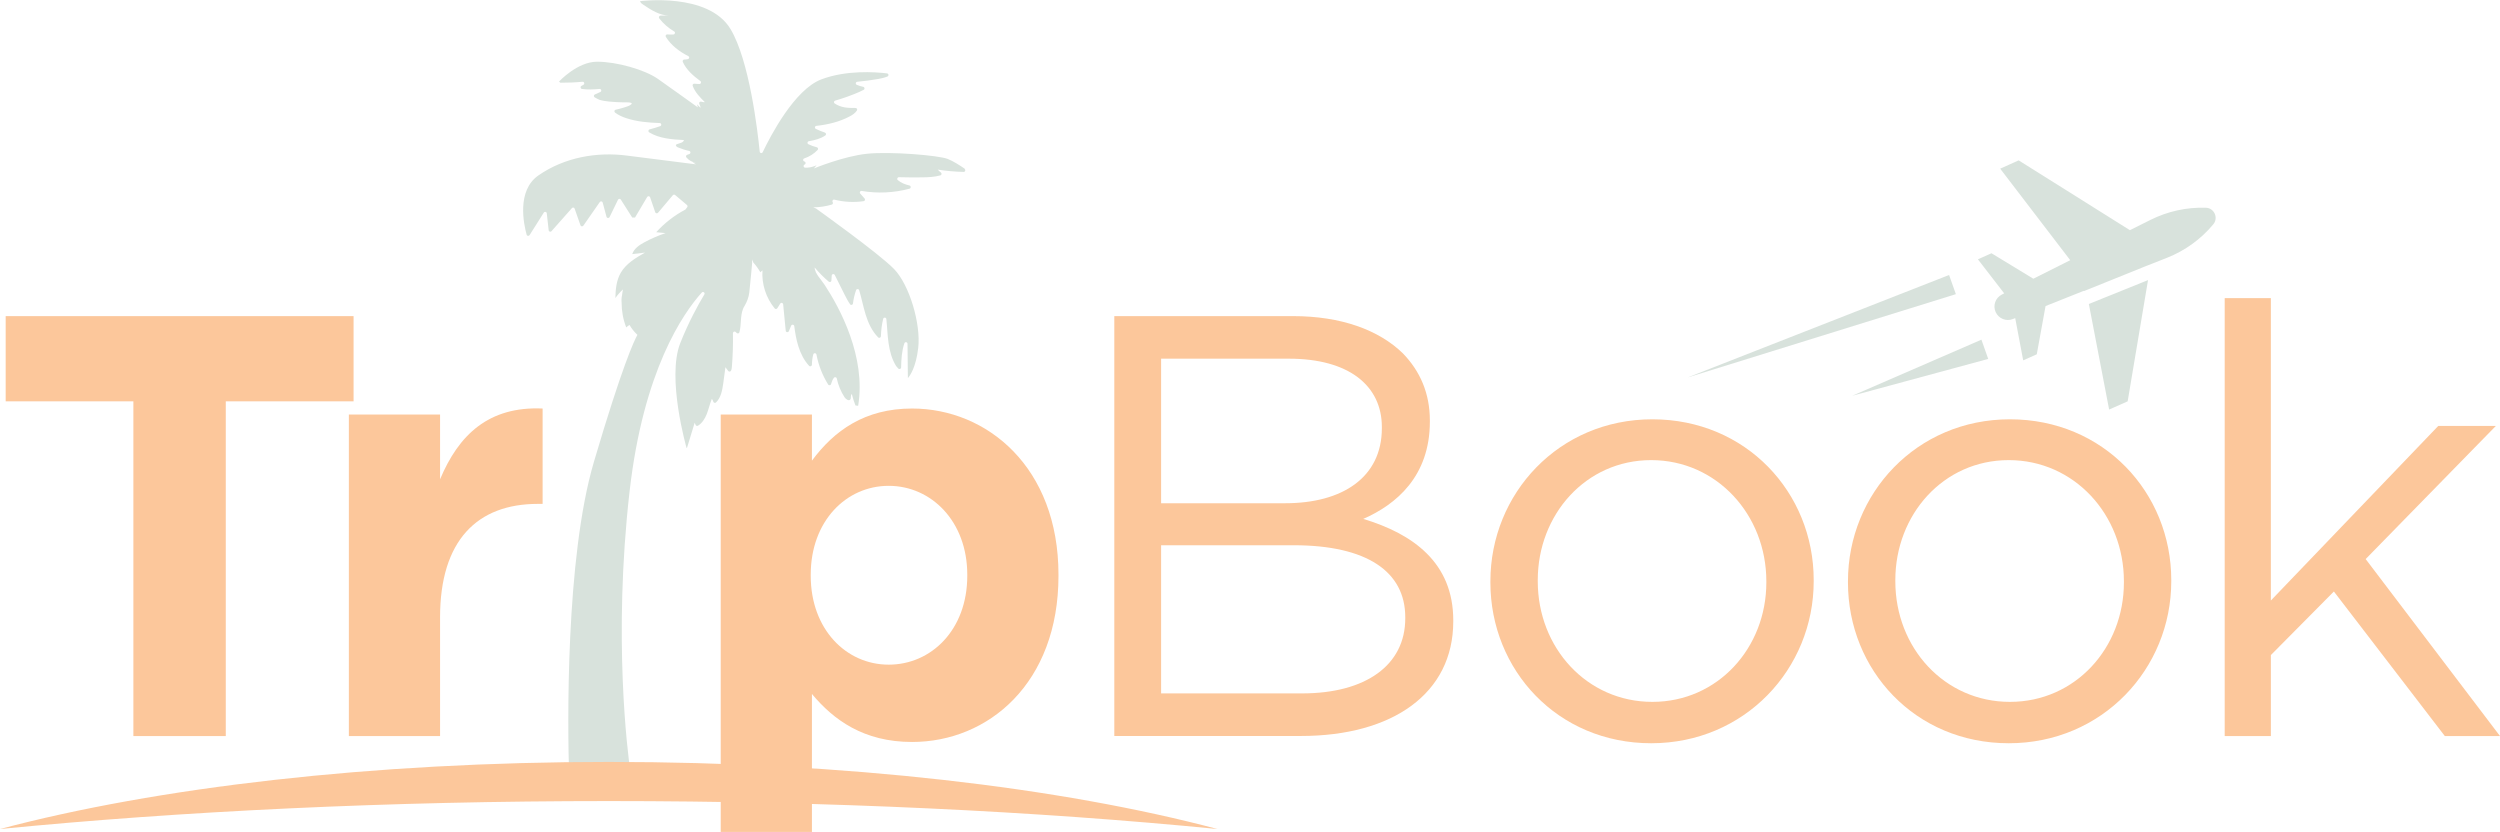 <?xml version="1.0" encoding="UTF-8"?><svg xmlns="http://www.w3.org/2000/svg" viewBox="0 0 313.02 104.17"><defs><style>.d{fill:#fcc79b;}.e{fill:#d8e2dc;}</style></defs><g id="a"/><g id="b"><g id="c"><g><path class="e" d="M120.8,21.13c-.58-.4-1.45-.96-2.14-1.23-1.14-.45-7.16-.95-10.09-.65-2.93,.3-6.66,1.84-6.66,1.84l.34-.41c-.07,.03-.15,.07-.22,.1-.39,.15-.82,.24-1.23,.21-.21-.01-.25-.29-.07-.38,.01,0,.02-.01,.04-.02,.16-.09,.12-.32-.05-.37h-.01c-.2-.06-.2-.33,0-.39,.63-.21,1.2-.57,1.66-1.05,.11-.12,.06-.3-.1-.34-.36-.09-.72-.22-1.05-.38-.18-.08-.14-.35,.06-.38,.73-.12,1.46-.31,2.06-.72,.14-.1,.1-.3-.06-.36-.38-.13-.76-.28-1.13-.46-.18-.09-.14-.36,.07-.38,1.45-.16,2.88-.5,4.16-1.18,.35-.18,.7-.42,.91-.74,.09-.14,0-.32-.17-.32-.47,0-.94,0-1.39-.08-.44-.08-.87-.24-1.23-.49-.14-.1-.09-.31,.07-.35,1.03-.3,2.04-.66,3.03-1.09,.19-.08,.37-.17,.55-.27,.16-.1,.11-.34-.08-.37-.27-.05-.54-.14-.8-.25-.19-.08-.14-.37,.07-.38,.88-.08,1.75-.2,2.62-.35,.39-.07,.79-.16,1.16-.31,.19-.08,.15-.36-.06-.39-1.5-.18-5.1-.43-8.22,.75-3.36,1.27-6.38,7.1-7.34,9.11-.09,.19-.36,.14-.38-.07-.26-2.62-1.3-11.44-3.66-15.35-2.78-4.62-11.33-3.48-11.33-3.48l.13,.23c.08,.07,.17,.13,.25,.19,.99,.67,2.05,1.35,3.24,1.39h-1.05c-.17,.01-.26,.21-.16,.34,.51,.66,1.15,1.22,1.87,1.64,.18,.1,.11,.36-.09,.38-.25,.02-.51,.01-.76-.01-.17-.02-.28,.17-.19,.31,.65,1.06,1.69,1.84,2.81,2.41,.18,.09,.13,.34-.06,.38-.15,.03-.31,.05-.46,.05-.14,0-.22,.16-.17,.29,.44,.99,1.3,1.74,2.2,2.4,.16,.12,.08,.37-.12,.37-.21,0-.42-.02-.63-.04-.15-.01-.26,.13-.21,.27,.28,.79,.91,1.44,1.52,2.04-.1,.02-.27,0-.45-.06-.16-.05-.31,.11-.25,.27,.09,.21,.17,.37,.18,.5-.19-.13-.32-.32-.46-.43l.11,.38s-3.38-2.43-5.02-3.58c-1.64-1.14-5.12-2.14-7.6-2.14s-4.77,2.49-4.77,2.49c0,0,.07,.05,.18,.14,.92,0,1.84-.03,2.76-.12,.22-.02,.31,.27,.12,.38-.08,.05-.17,.09-.25,.14-.17,.09-.13,.35,.06,.38,.72,.1,1.46,.07,2.2,0,.23-.02,.31,.29,.11,.38-.23,.11-.46,.21-.69,.31-.16,.07-.16,.29-.01,.37,.24,.13,.51,.28,.59,.3,.4,.12,.8,.18,1.22,.22,.62,.06,1.24,.09,1.86,.1,.33,0,1.49-.05,.67,.4-.17,.1-1.13,.4-1.72,.52-.17,.03-.22,.25-.08,.36,.41,.31,.89,.53,1.38,.69,1.35,.45,2.78,.57,4.21,.62,.22,0,.27,.32,.06,.39-.43,.15-.87,.29-1.32,.4-.17,.04-.21,.27-.06,.37,1.26,.78,2.86,.89,4.36,.97-.09,.34-.54,.38-.87,.51-.05,.02-.1,.04-.12,.08-.08,.12,.08,.26,.22,.32,.46,.19,.94,.35,1.42,.45,.2,.04,.21,.32,.02,.39l-.28,.1c-.13,.05-.18,.21-.09,.32,.3,.37,.75,.61,1.22,.68l-.45-.06c.27,.16,.43,.25,.43,.25,0,0-4.82-.6-8.6-1.09-3.78-.5-7.85,.2-11.13,2.48-2.73,1.9-1.84,6.08-1.47,7.42,.05,.17,.27,.2,.37,.05l1.78-2.82c.1-.16,.35-.1,.37,.08l.24,2.14c.02,.17,.24,.24,.35,.11l2.56-2.89c.1-.12,.29-.08,.34,.07l.73,2.08c.05,.16,.26,.18,.36,.05l2.06-2.96c.1-.14,.32-.1,.36,.06l.48,1.79c.05,.18,.3,.2,.38,.04l1.06-2.18c.07-.14,.27-.15,.35-.02l1.43,2.25c.15,0,.19,0,.35,0l1.52-2.57c.09-.15,.31-.13,.37,.04l.64,1.87c.05,.15,.25,.18,.35,.06l1.85-2.19c.07-.09,.2-.1,.29-.03l1.48,1.25c.08,.07,.1,.19,.03,.28-.06,.07-.13,.17-.22,.29-1.37,.72-2.62,1.69-3.66,2.84,.39,.03,.78,.07,1.17,.11-.92,.31-1.82,.7-2.67,1.16-.63,.34-1.28,.79-1.5,1.47,.53-.06,1.07-.13,1.6-.19-1.16,.66-2.37,1.37-3.04,2.53-.54,.94-.65,2.07-.67,3.16,.27-.39,.59-.75,.95-1.08-.05,.23-.08,.47-.11,.7-.07,.31-.09,.63-.06,.94,0,1.07,.19,2.13,.58,3.12,.12-.12,.26-.22,.41-.31,.25,.43,.56,.83,.92,1.17,.02,.02,.05,.04,.07,.07-.4,.71-1.89,3.84-5.45,15.91-3.57,12.11-3.3,33.2-3.1,39.23l7.65-.6c-.3-2.07-2.18-16.55-.08-34.95,1.73-15.16,6.71-22.3,9.04-24.89,.16-.18,.45,.03,.32,.24-.8,1.33-1.98,3.48-3.01,6.08-1.74,4.38,.79,13.16,.79,13.16l.06-.07c.32-1.04,.63-2.07,.95-3.11,.04,.09,.08,.19,.12,.28,.05,.12,.19,.16,.3,.09,.51-.31,.85-.86,1.08-1.42,.25-.63,.39-1.31,.65-1.94,.09,.11,.15,.24,.19,.37,.04,.13,.22,.18,.32,.09,.62-.57,.8-1.54,.92-2.41l.27-2.01c.12,.16,.24,.31,.35,.47,.09,.12,.27,.1,.34-.02,.08-.14,.11-.33,.12-.5,.11-1.4,.16-2.81,.13-4.21,0-.17,.2-.27,.33-.16,.05,.04,.1,.08,.14,.13,.11,.11,.3,.07,.34-.08,.26-.94,.09-2,.45-2.92,.05-.14,.12-.27,.2-.39,.31-.52,.52-1.09,.59-1.68,.17-1.61,.29-2.94,.35-3.63,0-.1,0-.2,0-.3,0,0,.01,.02,.02,.03,.01-.16,.02-.24,.02-.24,0,0,.03,.12,.09,.33,0,.03,.02,.06,.04,.08,.33,.37,.62,.77,.86,1.2l.27-.24c-.12,1.71,.44,3.45,1.53,4.77,.09,.11,.25,.09,.33-.03,.12-.19,.24-.38,.36-.57,.1-.17,.35-.11,.37,.09,.11,1.1,.21,2.2,.32,3.3,.02,.21,.31,.25,.39,.06,.1-.23,.19-.46,.29-.69,.08-.19,.36-.15,.39,.05,.11,.85,.25,1.7,.51,2.52,.28,.9,.71,1.77,1.35,2.46,.12,.13,.34,.04,.35-.14,0-.43,.06-.87,.17-1.29,.05-.21,.36-.2,.4,.02,.25,1.32,.75,2.6,1.46,3.74,.1,.16,.33,.12,.37-.06,.07-.27,.18-.53,.34-.76,.1-.15,.33-.11,.37,.06,.18,.84,.51,1.65,.98,2.37,.17,.25,.55,.51,.72,.26,.14-.19-.02-.55,.19-.66,.12,.48,.27,.96,.45,1.42,.22,.04,.34,.03,.34,.03,1.01-6.13-2.3-12.24-4.19-15.12-.14-.2-.28-.39-.43-.59-.23-.3-.47-.6-.64-.94-.1-.13-.16-.2-.16-.2l.14,.16c-.09-.2-.16-.4-.17-.62,.54,.64,1.13,1.24,1.77,1.78,.13,.11,.32,.02,.33-.14,.01-.21,.03-.41,.04-.62,.01-.21,.29-.26,.38-.08l1.24,2.48c.21,.41,.42,.82,.68,1.19,.11,.15,.34,.08,.36-.1,.07-.57,.2-1.13,.39-1.67,.07-.19,.33-.18,.39,.01,.3,1.01,.5,2.05,.81,3.06,.32,1.04,.8,2.07,1.56,2.84,.13,.13,.34,.04,.35-.14,.02-.73,.11-1.46,.28-2.17,.05-.22,.38-.21,.4,.02,.11,1.01,.13,2.03,.28,3.03,.14,.99,.41,1.99,.93,2.83,0,.01,.01,.02,.02,.03l.26,.3c.12,.14,.35,.06,.36-.13,.02-1.03,.08-2.08,.41-3.03,.07-.21,.39-.16,.39,.07l.04,3.79c0,.16,0,.33,.01,.5,.27-.31,1.01-1.35,1.29-3.77,.35-2.98-1.09-7.9-3.03-9.89-1.94-1.99-9.74-7.55-9.74-7.55,.04,.02,.1,.05,.18,.07-.18-.08-.37-.16-.55-.24,.79,0,1.57-.12,2.32-.34,.12-.04,.18-.18,.12-.29,0-.01-.01-.03-.02-.04-.08-.15,.06-.34,.22-.29,1.19,.3,2.45,.37,3.67,.19,.16-.02,.22-.22,.12-.33-.18-.21-.37-.42-.55-.62-.13-.14,0-.37,.18-.33,1.99,.34,4.05,.24,5.99-.28,.2-.05,.2-.35,0-.4-.55-.13-1.07-.33-1.47-.68-.14-.12-.05-.36,.14-.36,.97,.03,1.94,.03,2.9,.02,.77-.01,1.56-.04,2.3-.25,.17-.05,.19-.27,.05-.37-.14-.1-.27-.22-.38-.35,1.07,.17,2.16,.26,3.24,.29,.2,0,.28-.25,.12-.37Z"/><path class="d" d="M76.22,100.3c27.6,0,53.57,1.27,76.22,3.5-19.57-5.19-46.49-8.4-76.22-8.4S19.57,98.61,0,103.8c22.65-2.23,48.62-3.5,76.22-3.5Z"/><g><path class="d" d="M16.71,50.25H.71v-10.67H44.27v10.67h-16v41.91h-11.57V50.25Z"/><path class="d" d="M43.68,51.9h11.42v8.11c2.33-5.56,6.08-9.16,12.84-8.86v11.94h-.6c-7.59,0-12.24,4.58-12.24,14.2v14.87h-11.42V51.9Z"/><path class="d" d="M90.24,51.9h11.42v5.78c2.78-3.76,6.61-6.53,12.54-6.53,9.39,0,18.33,7.36,18.33,20.8v.15c0,13.44-8.79,20.8-18.33,20.8-6.08,0-9.84-2.78-12.54-6.01v17.27h-11.42V51.9Zm30.87,20.2v-.15c0-6.68-4.51-11.12-9.84-11.12s-9.76,4.43-9.76,11.12v.15c0,6.68,4.43,11.12,9.76,11.12s9.84-4.36,9.84-11.12Z"/><path class="d" d="M139.52,39.58h22.38c6.01,0,10.74,1.73,13.75,4.66,2.18,2.25,3.38,5.03,3.38,8.41v.15c0,6.83-4.21,10.37-8.34,12.17,6.23,1.88,11.27,5.48,11.27,12.69v.15c0,9.01-7.59,14.34-19.08,14.34h-23.36V39.58Zm33.5,13.89c0-5.18-4.13-8.56-11.64-8.56h-16v18.1h15.55c7.14,0,12.09-3.23,12.09-9.39v-.15Zm-11.04,14.8h-16.6v18.55h17.65c7.96,0,12.92-3.53,12.92-9.39v-.15c0-5.71-4.81-9.01-13.97-9.01Z"/><path class="d" d="M186.61,72.93v-.15c0-10.97,8.56-20.28,20.28-20.28s20.2,9.16,20.2,20.13v.15c0,10.97-8.64,20.28-20.35,20.28s-20.13-9.16-20.13-20.13Zm34.55,0v-.15c0-8.34-6.23-15.17-14.42-15.17s-14.2,6.83-14.2,15.02v.15c0,8.34,6.16,15.1,14.35,15.1s14.27-6.76,14.27-14.95Z"/><path class="d" d="M231.38,72.93v-.15c0-10.97,8.56-20.28,20.28-20.28s20.2,9.16,20.2,20.13v.15c0,10.97-8.64,20.28-20.35,20.28s-20.13-9.16-20.13-20.13Zm34.55,0v-.15c0-8.34-6.23-15.17-14.42-15.17s-14.2,6.83-14.2,15.02v.15c0,8.34,6.16,15.1,14.35,15.1s14.27-6.76,14.27-14.95Z"/><path class="d" d="M278.55,37.33h5.78v37.86l20.96-21.86h7.21l-16.3,16.67,16.82,22.16h-6.91l-13.89-18.1-7.89,7.96v10.14h-5.78V37.33Z"/></g><g><polygon class="e" points="268.95 35.07 261.54 38.06 264.08 51.28 266.4 50.25 268.95 35.07"/><path class="e" d="M276.2,26.01c-2.41-.08-4.8,.45-6.96,1.53l-2.56,1.28-7.95-4.99-5.98-3.75-2.31,1.04,8.77,11.46-4.62,2.32-5.24-3.19-1.7,.76,3.29,4.26-.29,.15c-.8,.4-1.15,1.37-.78,2.19h0c.37,.82,1.32,1.21,2.15,.88l.3-.12,1,5.29,1.7-.76,1.1-6.04,4.8-1.91v.04l7.88-3.18h.01l2.54-1c2.24-.89,4.23-2.33,5.77-4.18,.68-.81,.12-2.05-.93-2.08Z"/></g><polygon class="e" points="244.89 36.83 211.28 47.27 244.04 34.43 244.89 36.83"/><polygon class="e" points="248.94 44.94 231.92 49.55 248.09 42.53 248.94 44.94"/></g></g></g></svg>